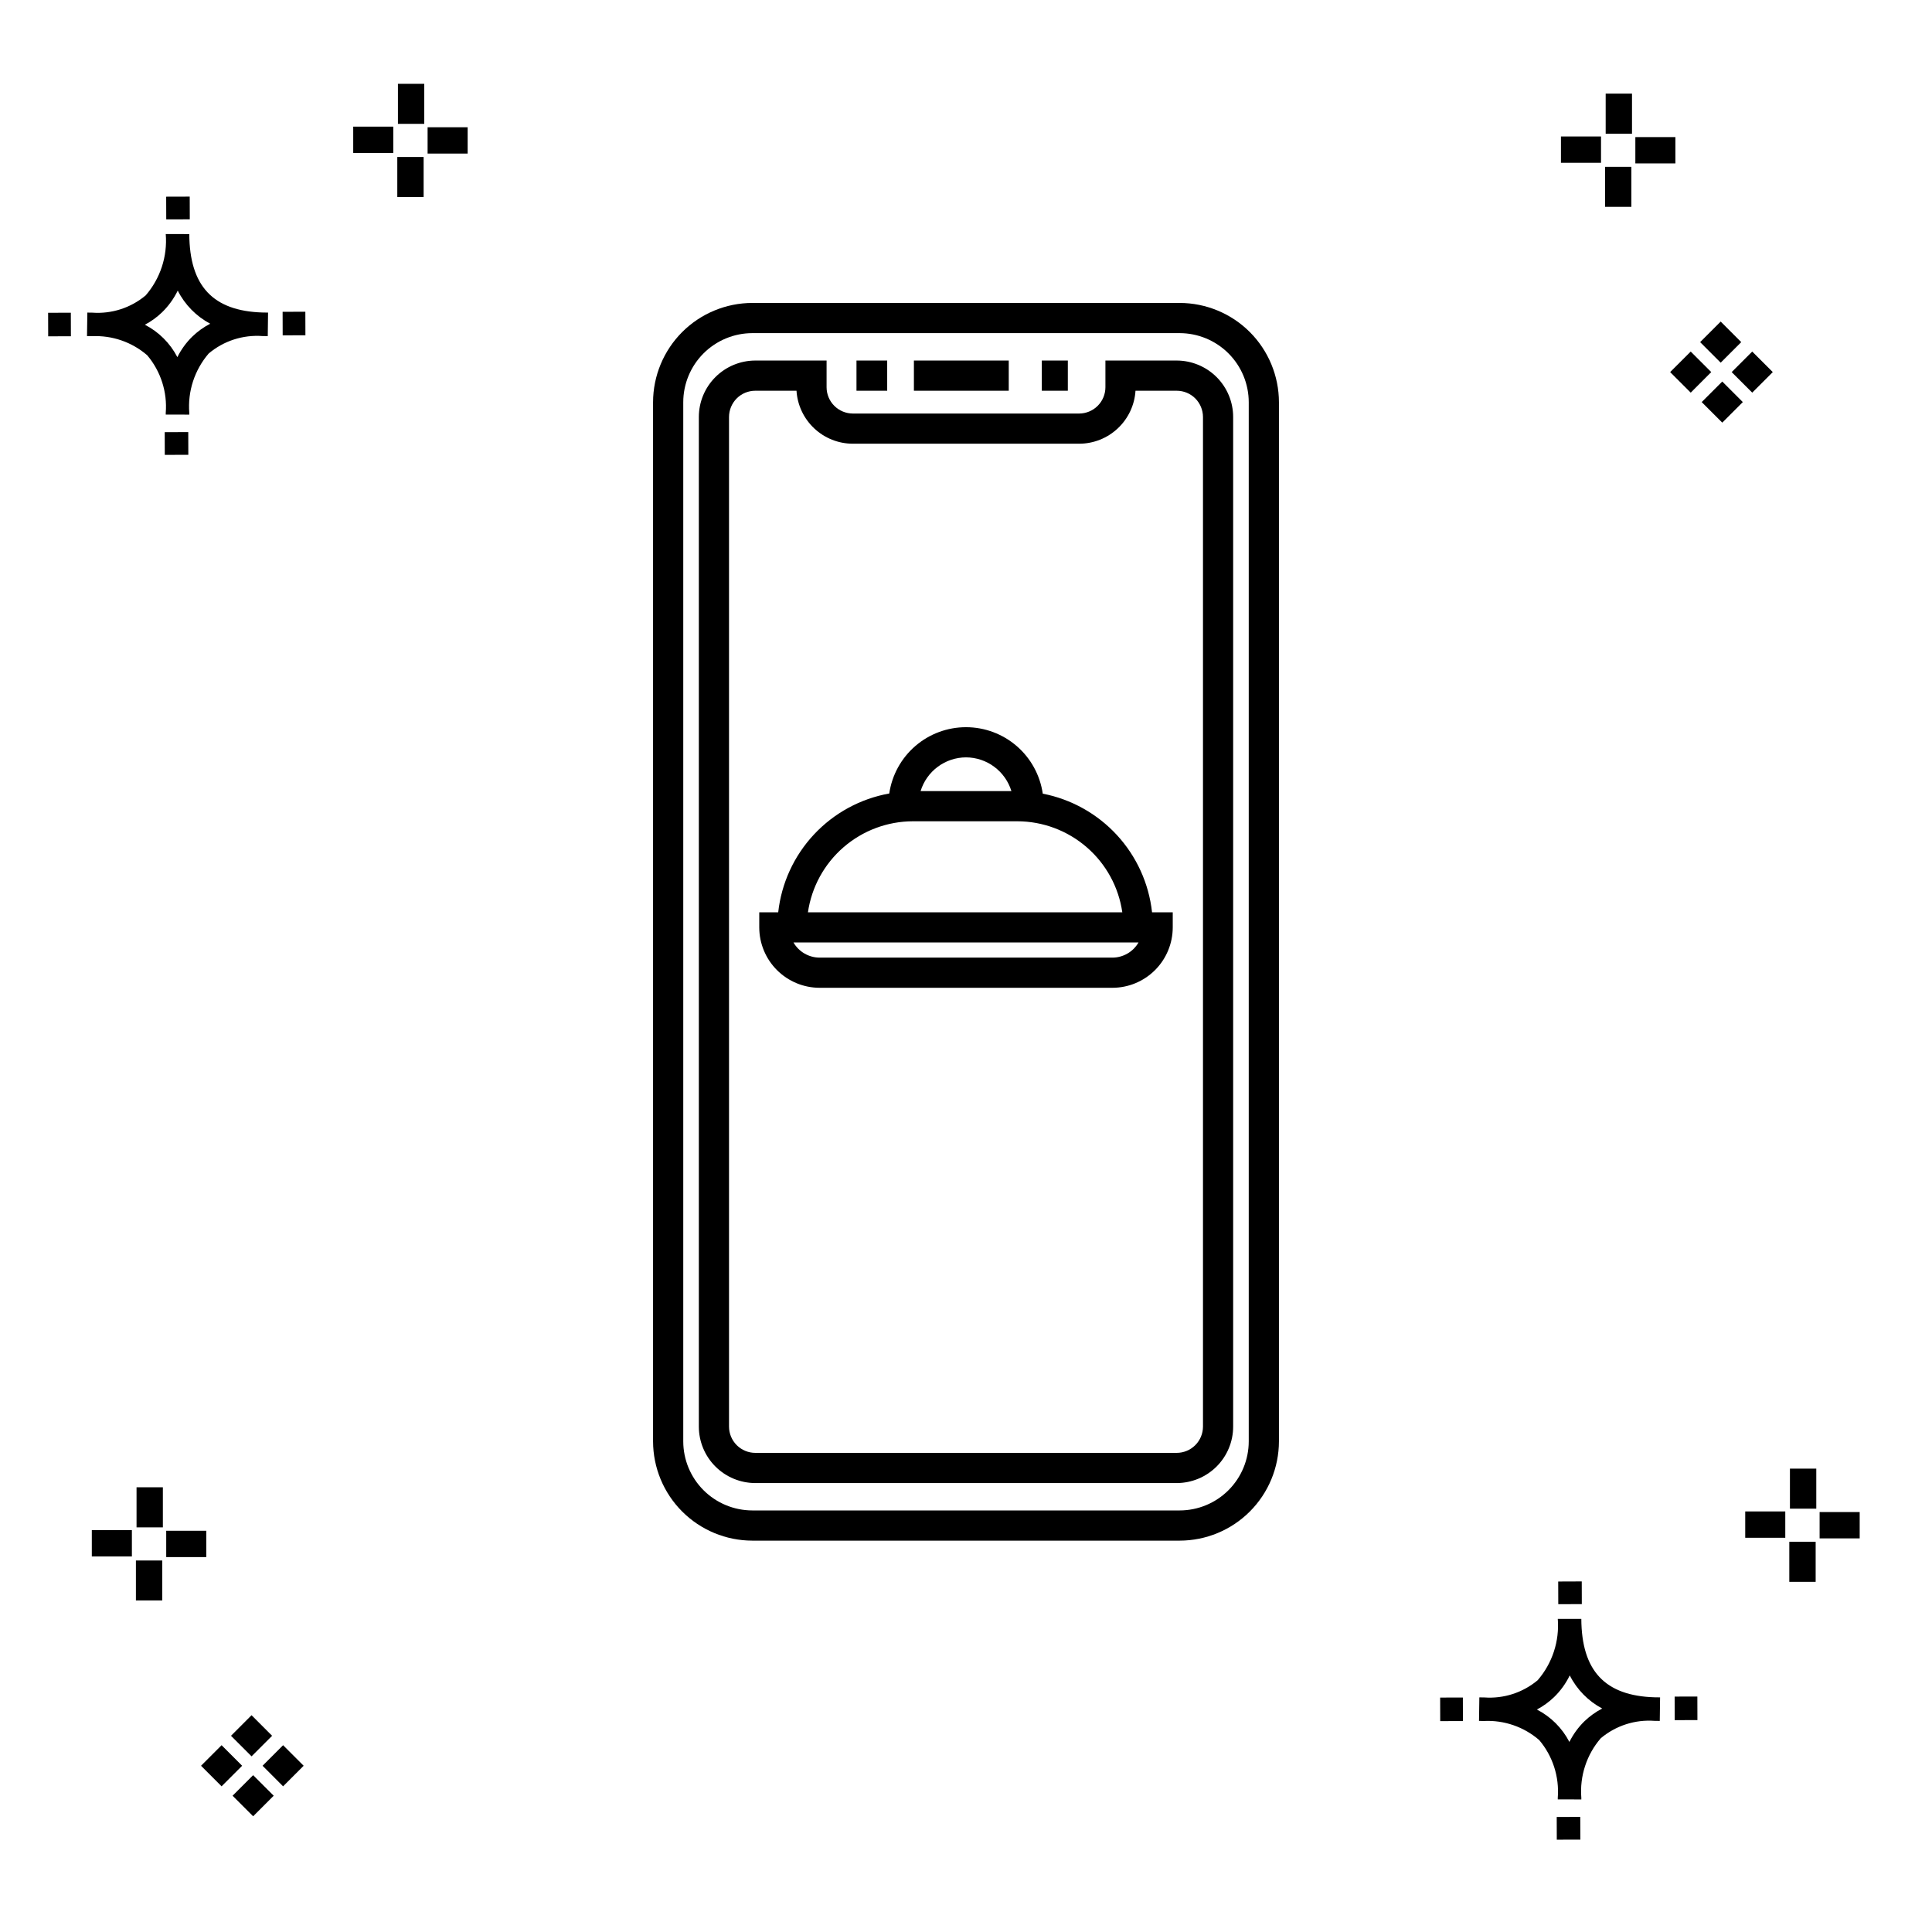 <svg width="86" height="86" viewBox="0 0 86 86" fill="none" xmlns="http://www.w3.org/2000/svg">
<path d="M8.38 19.234L8.383 20.245L7.335 20.248L7.332 19.237L8.38 19.234ZM11.697 13.911C11.77 13.915 11.853 13.912 11.932 13.914L11.919 14.962C11.843 14.964 11.762 14.962 11.686 14.959C10.817 14.895 9.957 15.173 9.29 15.735C8.979 16.097 8.742 16.517 8.593 16.971C8.445 17.426 8.388 17.905 8.426 18.381V18.456L7.378 18.454V18.379C7.452 17.449 7.155 16.527 6.553 15.814C5.873 15.226 4.992 14.922 4.094 14.965H4.093C4.021 14.965 3.948 14.964 3.873 14.962L3.888 13.914C3.962 13.914 4.035 13.915 4.107 13.917C4.969 13.98 5.822 13.705 6.484 13.15C6.807 12.777 7.052 12.343 7.206 11.874C7.359 11.405 7.418 10.911 7.378 10.419L8.426 10.42C8.439 12.733 9.479 13.847 11.697 13.911ZM9.357 14.41C8.735 14.079 8.23 13.565 7.912 12.936C7.736 13.297 7.499 13.625 7.211 13.904C6.984 14.123 6.728 14.308 6.449 14.455C7.069 14.774 7.574 15.278 7.895 15.897C8.064 15.558 8.288 15.249 8.559 14.984C8.795 14.755 9.064 14.561 9.357 14.41H9.357ZM2.142 13.923L2.145 14.971L3.156 14.968L3.153 13.92L2.142 13.923ZM13.592 13.877L12.58 13.879L12.583 14.927L13.595 14.925L13.592 13.877ZM8.448 9.763L8.445 8.752L7.397 8.755L7.4 9.766L8.448 9.763ZM76.664 16.983L77.579 17.898L76.664 18.813L75.749 17.898L76.664 16.983ZM77.998 15.649L78.913 16.563L77.998 17.478L77.083 16.563L77.998 15.649ZM75.26 15.649L76.174 16.563L75.26 17.478L74.344 16.563L75.26 15.649ZM76.594 14.314L77.509 15.229L76.594 16.144L75.679 15.229L76.594 14.314ZM74.578 7.275H72.795V6.102H74.578V7.275ZM71.267 7.247H69.483V6.074H71.267V7.247ZM72.618 9.207H71.446V7.426H72.618V9.207ZM72.646 5.951H71.474V4.168H72.646V5.951ZM20.817 6.837H19.034V5.665H20.817L20.817 6.837ZM17.506 6.809H15.723V5.637H17.506L17.506 6.809ZM18.857 8.769H17.685V6.988H18.857V8.769ZM18.885 5.514H17.713V3.731H18.885V5.514ZM69.295 80.88L69.298 81.89L70.347 81.887L70.343 80.876L69.295 80.88ZM73.66 75.553C73.733 75.557 73.816 75.554 73.896 75.556L73.882 76.604C73.807 76.606 73.726 76.604 73.649 76.601C72.78 76.537 71.921 76.816 71.254 77.377C70.942 77.739 70.705 78.159 70.557 78.614C70.409 79.068 70.352 79.547 70.39 80.023V80.099L69.342 80.096V80.021C69.415 79.091 69.118 78.169 68.516 77.457C67.836 76.868 66.956 76.564 66.058 76.607H66.057C65.984 76.607 65.911 76.606 65.836 76.604L65.851 75.556C65.925 75.556 65.999 75.557 66.071 75.559C66.933 75.622 67.785 75.347 68.448 74.792C68.77 74.419 69.016 73.985 69.169 73.516C69.323 73.047 69.381 72.553 69.342 72.061L70.39 72.062C70.402 74.375 71.443 75.489 73.66 75.553L73.66 75.553ZM71.32 76.052C70.698 75.722 70.193 75.207 69.875 74.578C69.7 74.939 69.463 75.267 69.175 75.546C68.948 75.765 68.691 75.95 68.412 76.097C69.032 76.416 69.538 76.92 69.859 77.54C70.028 77.2 70.252 76.891 70.522 76.626C70.759 76.397 71.028 76.203 71.32 76.052L71.32 76.052ZM64.106 75.565L64.109 76.613L65.12 76.611L65.117 75.562L64.106 75.565ZM75.555 75.519L74.544 75.521L74.547 76.57L75.558 76.567L75.555 75.519ZM70.412 71.405L70.409 70.394L69.361 70.398L69.364 71.408L70.412 71.405ZM82.781 68.479H80.997V67.307H82.781L82.781 68.479ZM79.469 68.451H77.686V67.279H79.469V68.451ZM80.821 70.412H79.648V68.63H80.821V70.412ZM80.849 67.156H79.676V65.373H80.849V67.156ZM11.268 79.019L12.183 79.934L11.268 80.849L10.353 79.934L11.268 79.019ZM12.602 77.685L13.517 78.6L12.602 79.515L11.688 78.6L12.602 77.685ZM9.864 77.685L10.779 78.6L9.864 79.515L8.949 78.6L9.864 77.685ZM11.198 76.35L12.113 77.266L11.198 78.181L10.283 77.266L11.198 76.35ZM9.182 69.311H7.399V68.139H9.182L9.182 69.311ZM5.871 69.283H4.087V68.111H5.871V69.283ZM7.222 71.243H6.05V69.462H7.222L7.222 71.243ZM7.25 67.988H6.078V66.204H7.25L7.25 67.988Z" fill="black"/>
<path d="M52.379 16.049H49.206V17.238C49.205 17.549 49.082 17.846 48.862 18.065C48.643 18.284 48.346 18.407 48.036 18.408H37.964C37.654 18.407 37.357 18.284 37.138 18.065C36.918 17.846 36.795 17.549 36.794 17.238V16.049H33.621C32.954 16.05 32.316 16.315 31.845 16.786C31.373 17.257 31.108 17.896 31.108 18.562V63.503C31.108 64.169 31.373 64.808 31.845 65.279C32.316 65.75 32.954 66.015 33.621 66.016H52.379C53.046 66.015 53.684 65.75 54.156 65.279C54.627 64.808 54.892 64.169 54.892 63.503V18.562C54.892 17.896 54.627 17.257 54.156 16.786C53.684 16.315 53.046 16.05 52.379 16.049ZM53.549 63.503C53.548 63.813 53.425 64.11 53.206 64.329C52.987 64.548 52.689 64.672 52.379 64.672H33.621C33.311 64.672 33.013 64.548 32.794 64.329C32.575 64.11 32.452 63.813 32.451 63.503V18.562C32.452 18.252 32.575 17.955 32.794 17.735C33.013 17.516 33.311 17.393 33.621 17.393H35.455C35.495 18.031 35.777 18.63 36.243 19.068C36.709 19.507 37.325 19.751 37.964 19.751H48.036C48.675 19.751 49.291 19.507 49.757 19.068C50.223 18.63 50.505 18.031 50.545 17.393H52.379C52.689 17.393 52.987 17.516 53.206 17.735C53.425 17.955 53.548 18.252 53.549 18.562V63.503ZM52.511 13.485H33.489C32.318 13.487 31.195 13.953 30.366 14.781C29.538 15.61 29.072 16.733 29.07 17.904V64.16C29.072 65.332 29.538 66.455 30.366 67.283C31.195 68.112 32.318 68.578 33.489 68.579H52.511C53.682 68.578 54.806 68.112 55.634 67.283C56.462 66.455 56.928 65.332 56.93 64.16V17.904C56.928 16.733 56.462 15.61 55.634 14.781C54.806 13.953 53.682 13.487 52.511 13.485H52.511ZM55.586 64.16C55.585 64.975 55.261 65.757 54.684 66.334C54.108 66.91 53.326 67.234 52.511 67.235H33.489C32.674 67.234 31.892 66.91 31.316 66.334C30.739 65.757 30.415 64.975 30.414 64.16V17.904C30.415 17.089 30.739 16.308 31.316 15.731C31.892 15.155 32.674 14.83 33.489 14.829H52.511C53.326 14.83 54.108 15.155 54.684 15.731C55.261 16.308 55.585 17.089 55.586 17.904L55.586 64.16ZM47.533 17.393H46.374V16.049H47.533V17.393ZM44.903 17.393H40.681V16.049H44.903L44.903 17.393ZM39.492 17.393H38.125V16.049H39.492V17.393ZM46.417 35.329C46.298 34.508 45.888 33.757 45.262 33.214C44.635 32.67 43.833 32.371 43.004 32.37C42.174 32.369 41.372 32.666 40.744 33.208C40.116 33.75 39.704 34.5 39.584 35.321C38.3 35.552 37.125 36.191 36.234 37.144C35.343 38.097 34.784 39.313 34.641 40.61H33.797V41.282C33.798 41.994 34.081 42.678 34.585 43.182C35.089 43.686 35.773 43.97 36.485 43.97H49.515C50.228 43.97 50.911 43.686 51.415 43.182C51.919 42.678 52.202 41.994 52.203 41.282V40.61H51.282C51.141 39.326 50.592 38.12 49.717 37.17C48.841 36.22 47.685 35.575 46.417 35.329ZM43 33.713C43.453 33.715 43.894 33.861 44.257 34.132C44.621 34.402 44.888 34.781 45.021 35.214H40.979C41.112 34.781 41.379 34.402 41.743 34.132C42.106 33.861 42.547 33.715 43 33.713ZM40.64 36.558H45.282C46.418 36.559 47.516 36.97 48.374 37.714C49.233 38.457 49.795 39.486 49.958 40.61H35.964C36.127 39.486 36.69 38.458 37.548 37.714C38.407 36.97 39.504 36.559 40.64 36.558ZM49.515 42.627H36.485C36.249 42.627 36.017 42.564 35.813 42.446C35.608 42.328 35.439 42.158 35.321 41.953H50.679C50.561 42.158 50.392 42.328 50.187 42.446C49.983 42.564 49.751 42.627 49.515 42.627Z" fill="black"/>
</svg>
